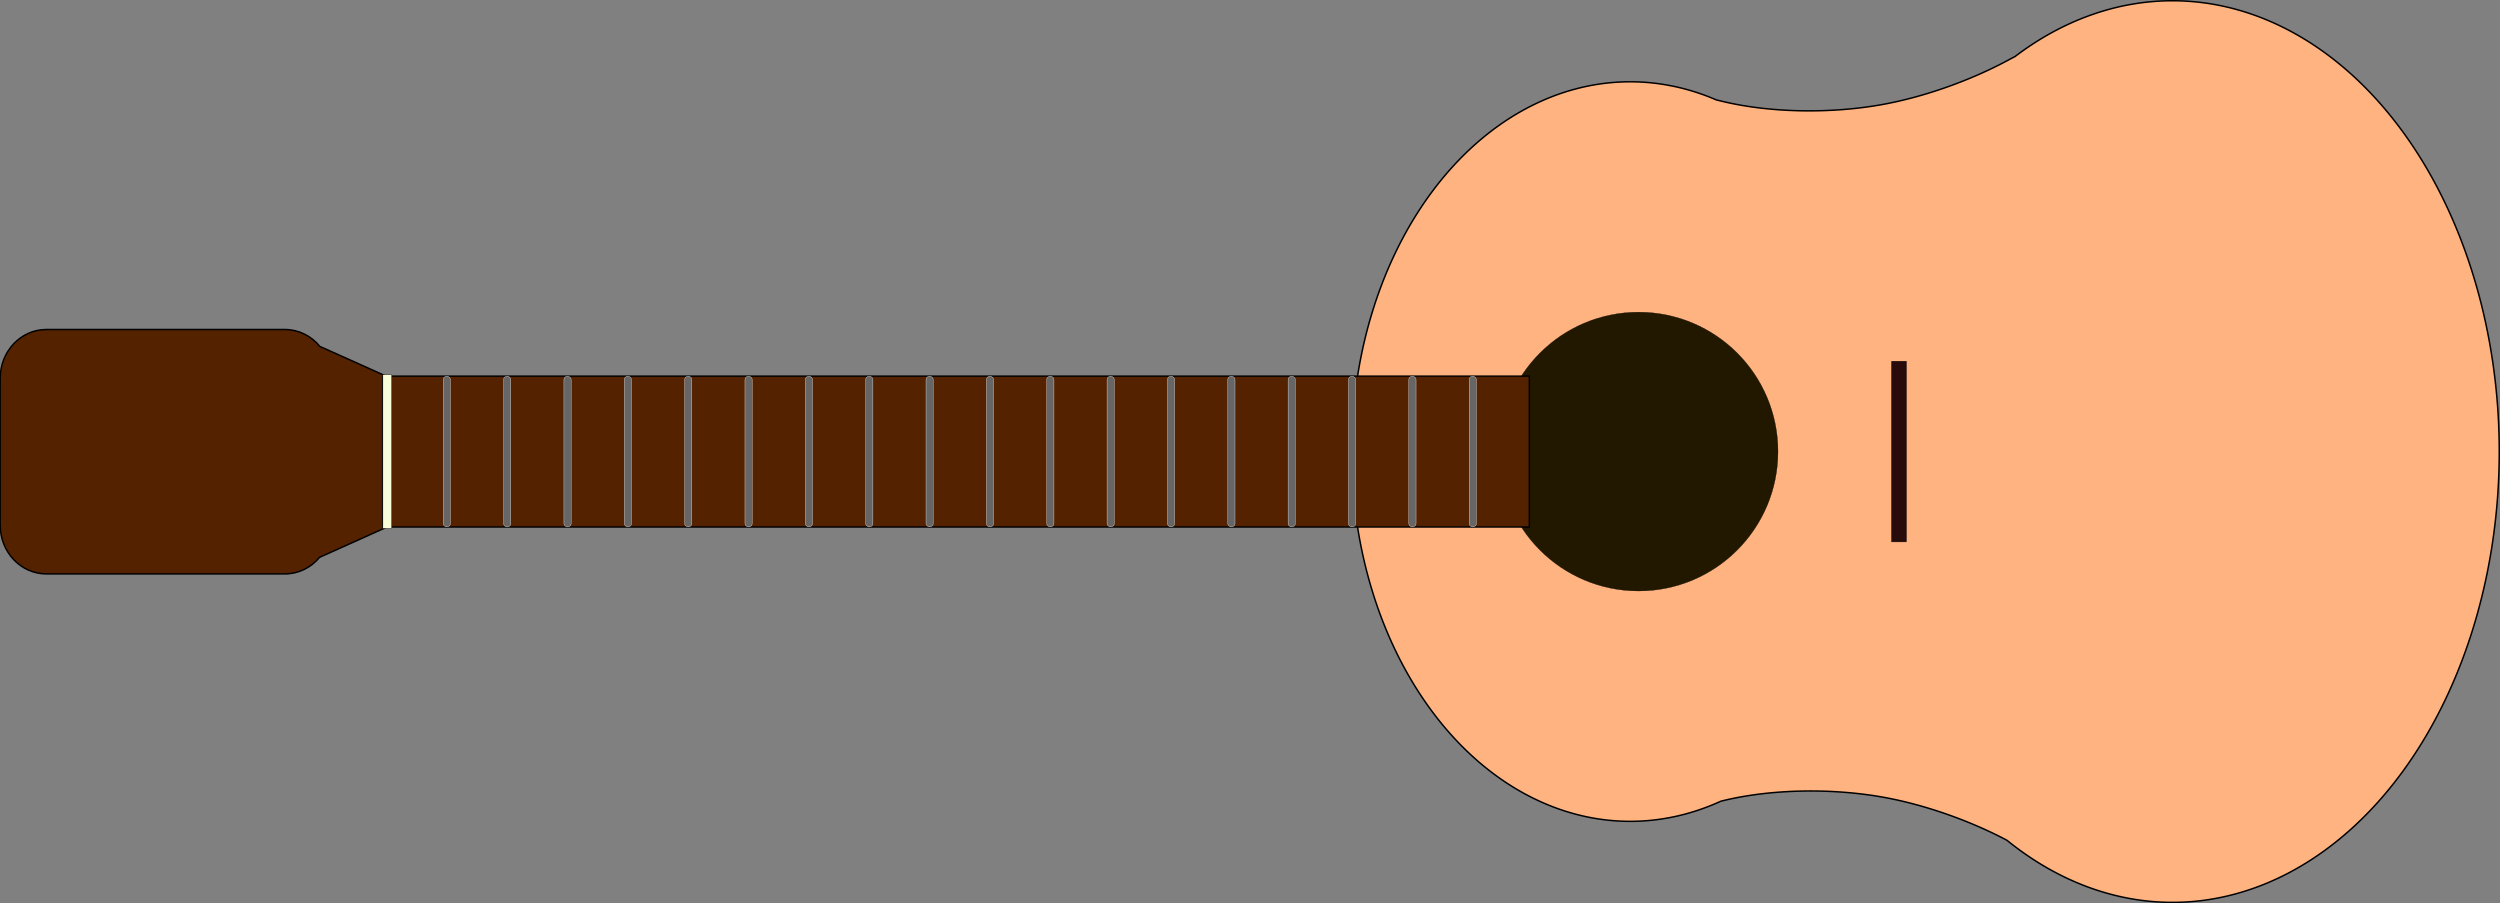 <?xml version="1.0" encoding="UTF-8" standalone="no"?>
<svg
   xmlns:dc="http://purl.org/dc/elements/1.1/"
   xmlns:cc="http://creativecommons.org/ns#"
   xmlns:rdf="http://www.w3.org/1999/02/22-rdf-syntax-ns#"
   xmlns:svg="http://www.w3.org/2000/svg"
   xmlns="http://www.w3.org/2000/svg"
   width="2192.149mm"
   height="791.928mm"
   viewBox="0 0 2192.149 791.928"
   version="1.1"
   id="svg8">
  <rect x="0" y="0" width="2192.149" height="791.928" fill="#808080" stroke="none"/>
  <defs
     id="defs2" />
  <g
     id="layer1"
     transform="translate(716.507,199.322)">
    <g
       id="g1489"
       style="stroke:#000000;stroke-opacity:1"
       transform="matrix(0.949,0,0,1,-19.194,8.3613281e-6)">
      <path
         id="rect1149"
         style="fill:#552200;fill-opacity:1;stroke:#000000;stroke-width:5;stroke-linecap:round;stroke-linejoin:round;stroke-miterlimit:4;stroke-dasharray:none;stroke-dashoffset:0;stroke-opacity:1"
         d="m -1173.355,-104.377 c -89.365,0 -161.309,71.944 -161.309,161.309 V 543.068 c 0,89.365 71.944,161.309 161.309,161.309 h 830.852 c 48.533,0 91.922,-21.226 121.445,-54.932 24.982,-10.576 60.149,-25.536 100.09,-42.598 L 13.953,549.215 13.889,300.25 13.824,51.285 -120.557,-6.084 c -39.222,-16.744 -74.292,-31.647 -99.627,-42.359 -29.537,-34.288 -73.307,-55.934 -122.32,-55.934 z"
         transform="matrix(0.265,0,0,0.265,-380.906,117.267)" />
    </g>
    <path
       id="path1060-1"
       style="fill:#ffb380;fill-opacity:1;stroke:#000000;stroke-width:1.323;stroke-linecap:round;stroke-linejoin:round;stroke-miterlimit:4;stroke-dasharray:none;stroke-dashoffset:0;stroke-opacity:1"
       d="m 1188.451,-198.66 a 286.53,395.302 0 0 0 -138.111,48.954 c -1.422,0.705 -3.205,1.631 -5.139,2.682 -33.295,18.09 -73.813,32.491 -110.301,39.205 -46.267,8.514 -99.974,7.45 -141.948,-2.812 -1.645,-0.402 -3.13,-0.758 -4.483,-1.078 A 244.196,324.243 0 0 0 712.957,-127.601 244.196,324.243 0 0 0 468.762,196.642 244.196,324.243 0 0 0 712.957,520.885 244.196,324.243 0 0 0 792.446,503.226 c 0.598,-0.145 1.166,-0.281 1.795,-0.435 41.974,-10.262 95.681,-11.326 141.948,-2.812 35.34,6.503 74.461,20.217 107.138,37.509 a 286.53,395.302 0 0 0 145.125,54.456 286.53,395.302 0 0 0 286.53,-395.302 286.53,395.302 0 0 0 -286.53,-395.302 z" />
    <ellipse
       style="fill:#221800;fill-opacity:1;stroke:#000000;stroke-width:0.238;stroke-linecap:round;stroke-linejoin:round;stroke-miterlimit:4;stroke-dasharray:none;stroke-dashoffset:0;stroke-opacity:1"
       id="path1031"
       cx="720.29"
       cy="196.642"
       rx="122.251"
       ry="122.251" />
    <path
       id="rect833"
       style="fill:#552200;stroke:#000000;stroke-width:1.323;stroke-linejoin:round;stroke-miterlimit:4;stroke-dasharray:none;stroke-opacity:1"
       d="M -380.906,130.496 H 624.511 V 262.788 H -380.906 Z" />
    <rect
       style="fill:#666666;stroke:#ffffff;stroke-width:0.268;stroke-linecap:round;stroke-linejoin:round;stroke-miterlimit:4;stroke-dasharray:none;stroke-dashoffset:0;stroke-opacity:1"
       id="rect835-8"
       width="6.347"
       height="132.024"
       x="-327.855"
       y="130.63"
       ry="2.95" />
    <rect
       style="fill:#666666;stroke:#ffffff;stroke-width:0.268;stroke-linecap:round;stroke-linejoin:round;stroke-miterlimit:4;stroke-dasharray:none;stroke-dashoffset:0;stroke-opacity:1"
       id="rect835-8-4"
       width="6.347"
       height="132.024"
       x="-274.938"
       y="130.63"
       ry="2.95" />
    <rect
       style="fill:#666666;stroke:#ffffff;stroke-width:0.268;stroke-linecap:round;stroke-linejoin:round;stroke-miterlimit:4;stroke-dasharray:none;stroke-dashoffset:0;stroke-opacity:1"
       id="rect835-8-4-1"
       width="6.347"
       height="132.024"
       x="-222.022"
       y="130.63"
       ry="2.95" />
    <rect
       style="fill:#666666;stroke:#ffffff;stroke-width:0.268;stroke-linecap:round;stroke-linejoin:round;stroke-miterlimit:4;stroke-dasharray:none;stroke-dashoffset:0;stroke-opacity:1"
       id="rect835-8-4-0"
       width="6.347"
       height="132.024"
       x="-169.105"
       y="130.63"
       ry="2.95" />
    <rect
       style="fill:#666666;stroke:#ffffff;stroke-width:0.268;stroke-linecap:round;stroke-linejoin:round;stroke-miterlimit:4;stroke-dasharray:none;stroke-dashoffset:0;stroke-opacity:1"
       id="rect835-8-4-5"
       width="6.347"
       height="132.024"
       x="-116.188"
       y="130.63"
       ry="2.95" />
    <rect
       style="fill:#666666;stroke:#ffffff;stroke-width:0.268;stroke-linecap:round;stroke-linejoin:round;stroke-miterlimit:4;stroke-dasharray:none;stroke-dashoffset:0;stroke-opacity:1"
       id="rect835-8-4-56"
       width="6.347"
       height="132.024"
       x="-63.272"
       y="130.63"
       ry="2.95" />
    <rect
       style="fill:#666666;stroke:#ffffff;stroke-width:0.268;stroke-linecap:round;stroke-linejoin:round;stroke-miterlimit:4;stroke-dasharray:none;stroke-dashoffset:0;stroke-opacity:1"
       id="rect835-8-4-8"
       width="6.347"
       height="132.024"
       x="-10.355"
       y="130.63"
       ry="2.95" />
    <rect
       style="fill:#666666;stroke:#ffffff;stroke-width:0.268;stroke-linecap:round;stroke-linejoin:round;stroke-miterlimit:4;stroke-dasharray:none;stroke-dashoffset:0;stroke-opacity:1"
       id="rect835-8-4-4"
       width="6.347"
       height="132.024"
       x="42.562"
       y="130.63"
       ry="2.95" />
    <rect
       style="fill:#666666;stroke:#ffffff;stroke-width:0.268;stroke-linecap:round;stroke-linejoin:round;stroke-miterlimit:4;stroke-dasharray:none;stroke-dashoffset:0;stroke-opacity:1"
       id="rect835-8-4-9"
       width="6.347"
       height="132.024"
       x="95.478"
       y="130.63"
       ry="2.95" />
    <rect
       style="fill:#666666;stroke:#ffffff;stroke-width:0.268;stroke-linecap:round;stroke-linejoin:round;stroke-miterlimit:4;stroke-dasharray:none;stroke-dashoffset:0;stroke-opacity:1"
       id="rect835-8-4-7"
       width="6.347"
       height="132.024"
       x="148.395"
       y="130.63"
       ry="2.95" />
    <rect
       style="fill:#666666;stroke:#ffffff;stroke-width:0.268;stroke-linecap:round;stroke-linejoin:round;stroke-miterlimit:4;stroke-dasharray:none;stroke-dashoffset:0;stroke-opacity:1"
       id="rect835-8-4-2"
       width="6.347"
       height="132.024"
       x="201.312"
       y="130.63"
       ry="2.95" />
    <rect
       style="fill:#666666;stroke:#ffffff;stroke-width:0.268;stroke-linecap:round;stroke-linejoin:round;stroke-miterlimit:4;stroke-dasharray:none;stroke-dashoffset:0;stroke-opacity:1"
       id="rect835-8-4-01"
       width="6.347"
       height="132.024"
       x="254.228"
       y="130.63"
       ry="2.95" />
    <rect
       style="fill:#666666;stroke:#ffffff;stroke-width:0.268;stroke-linecap:round;stroke-linejoin:round;stroke-miterlimit:4;stroke-dasharray:none;stroke-dashoffset:0;stroke-opacity:1"
       id="rect835-8-4-43"
       width="6.347"
       height="132.024"
       x="307.145"
       y="130.63"
       ry="2.95" />
    <rect
       style="fill:#666666;stroke:#ffffff;stroke-width:0.268;stroke-linecap:round;stroke-linejoin:round;stroke-miterlimit:4;stroke-dasharray:none;stroke-dashoffset:0;stroke-opacity:1"
       id="rect835-8-4-08"
       width="6.347"
       height="132.024"
       x="360.062"
       y="130.63"
       ry="2.95" />
    <rect
       style="fill:#666666;stroke:#ffffff;stroke-width:0.268;stroke-linecap:round;stroke-linejoin:round;stroke-miterlimit:4;stroke-dasharray:none;stroke-dashoffset:0;stroke-opacity:1"
       id="rect835-8-4-59"
       width="6.347"
       height="132.024"
       x="412.978"
       y="130.63"
       ry="2.95" />
    <rect
       style="fill:#666666;stroke:#ffffff;stroke-width:0.268;stroke-linecap:round;stroke-linejoin:round;stroke-miterlimit:4;stroke-dasharray:none;stroke-dashoffset:0;stroke-opacity:1"
       id="rect835-8-4-91"
       width="6.347"
       height="132.024"
       x="465.895"
       y="130.63"
       ry="2.95" />
    <rect
       style="fill:#666666;stroke:#ffffff;stroke-width:0.268;stroke-linecap:round;stroke-linejoin:round;stroke-miterlimit:4;stroke-dasharray:none;stroke-dashoffset:0;stroke-opacity:1"
       id="rect835-8-4-74"
       width="6.347"
       height="132.024"
       x="518.812"
       y="130.63"
       ry="2.95" />
    <rect
       style="fill:#666666;stroke:#ffffff;stroke-width:0.268;stroke-linecap:round;stroke-linejoin:round;stroke-miterlimit:4;stroke-dasharray:none;stroke-dashoffset:0;stroke-opacity:1"
       id="rect835-8-4-23"
       width="6.347"
       height="132.024"
       x="571.728"
       y="130.63"
       ry="2.95" />
    <rect
       style="fill:#f9ffd9;fill-opacity:1;stroke:#000000;stroke-width:0.297;stroke-linecap:round;stroke-linejoin:round;stroke-miterlimit:4;stroke-dasharray:none;stroke-dashoffset:0;stroke-opacity:1"
       id="rect835-8-5"
       width="7.641"
       height="134.641"
       x="-380.757"
       y="129.322"
       ry="0" />
    <rect
       style="fill:#280b0b;fill-opacity:1;stroke:#000000;stroke-width:0.417;stroke-linecap:round;stroke-linejoin:round;stroke-miterlimit:4;stroke-dasharray:none;stroke-dashoffset:0;stroke-opacity:1"
       id="rect835-8-5-3"
       width="12.813"
       height="158.333"
       x="942.219"
       y="117.475"
       ry="0" />
  </g>
</svg>

